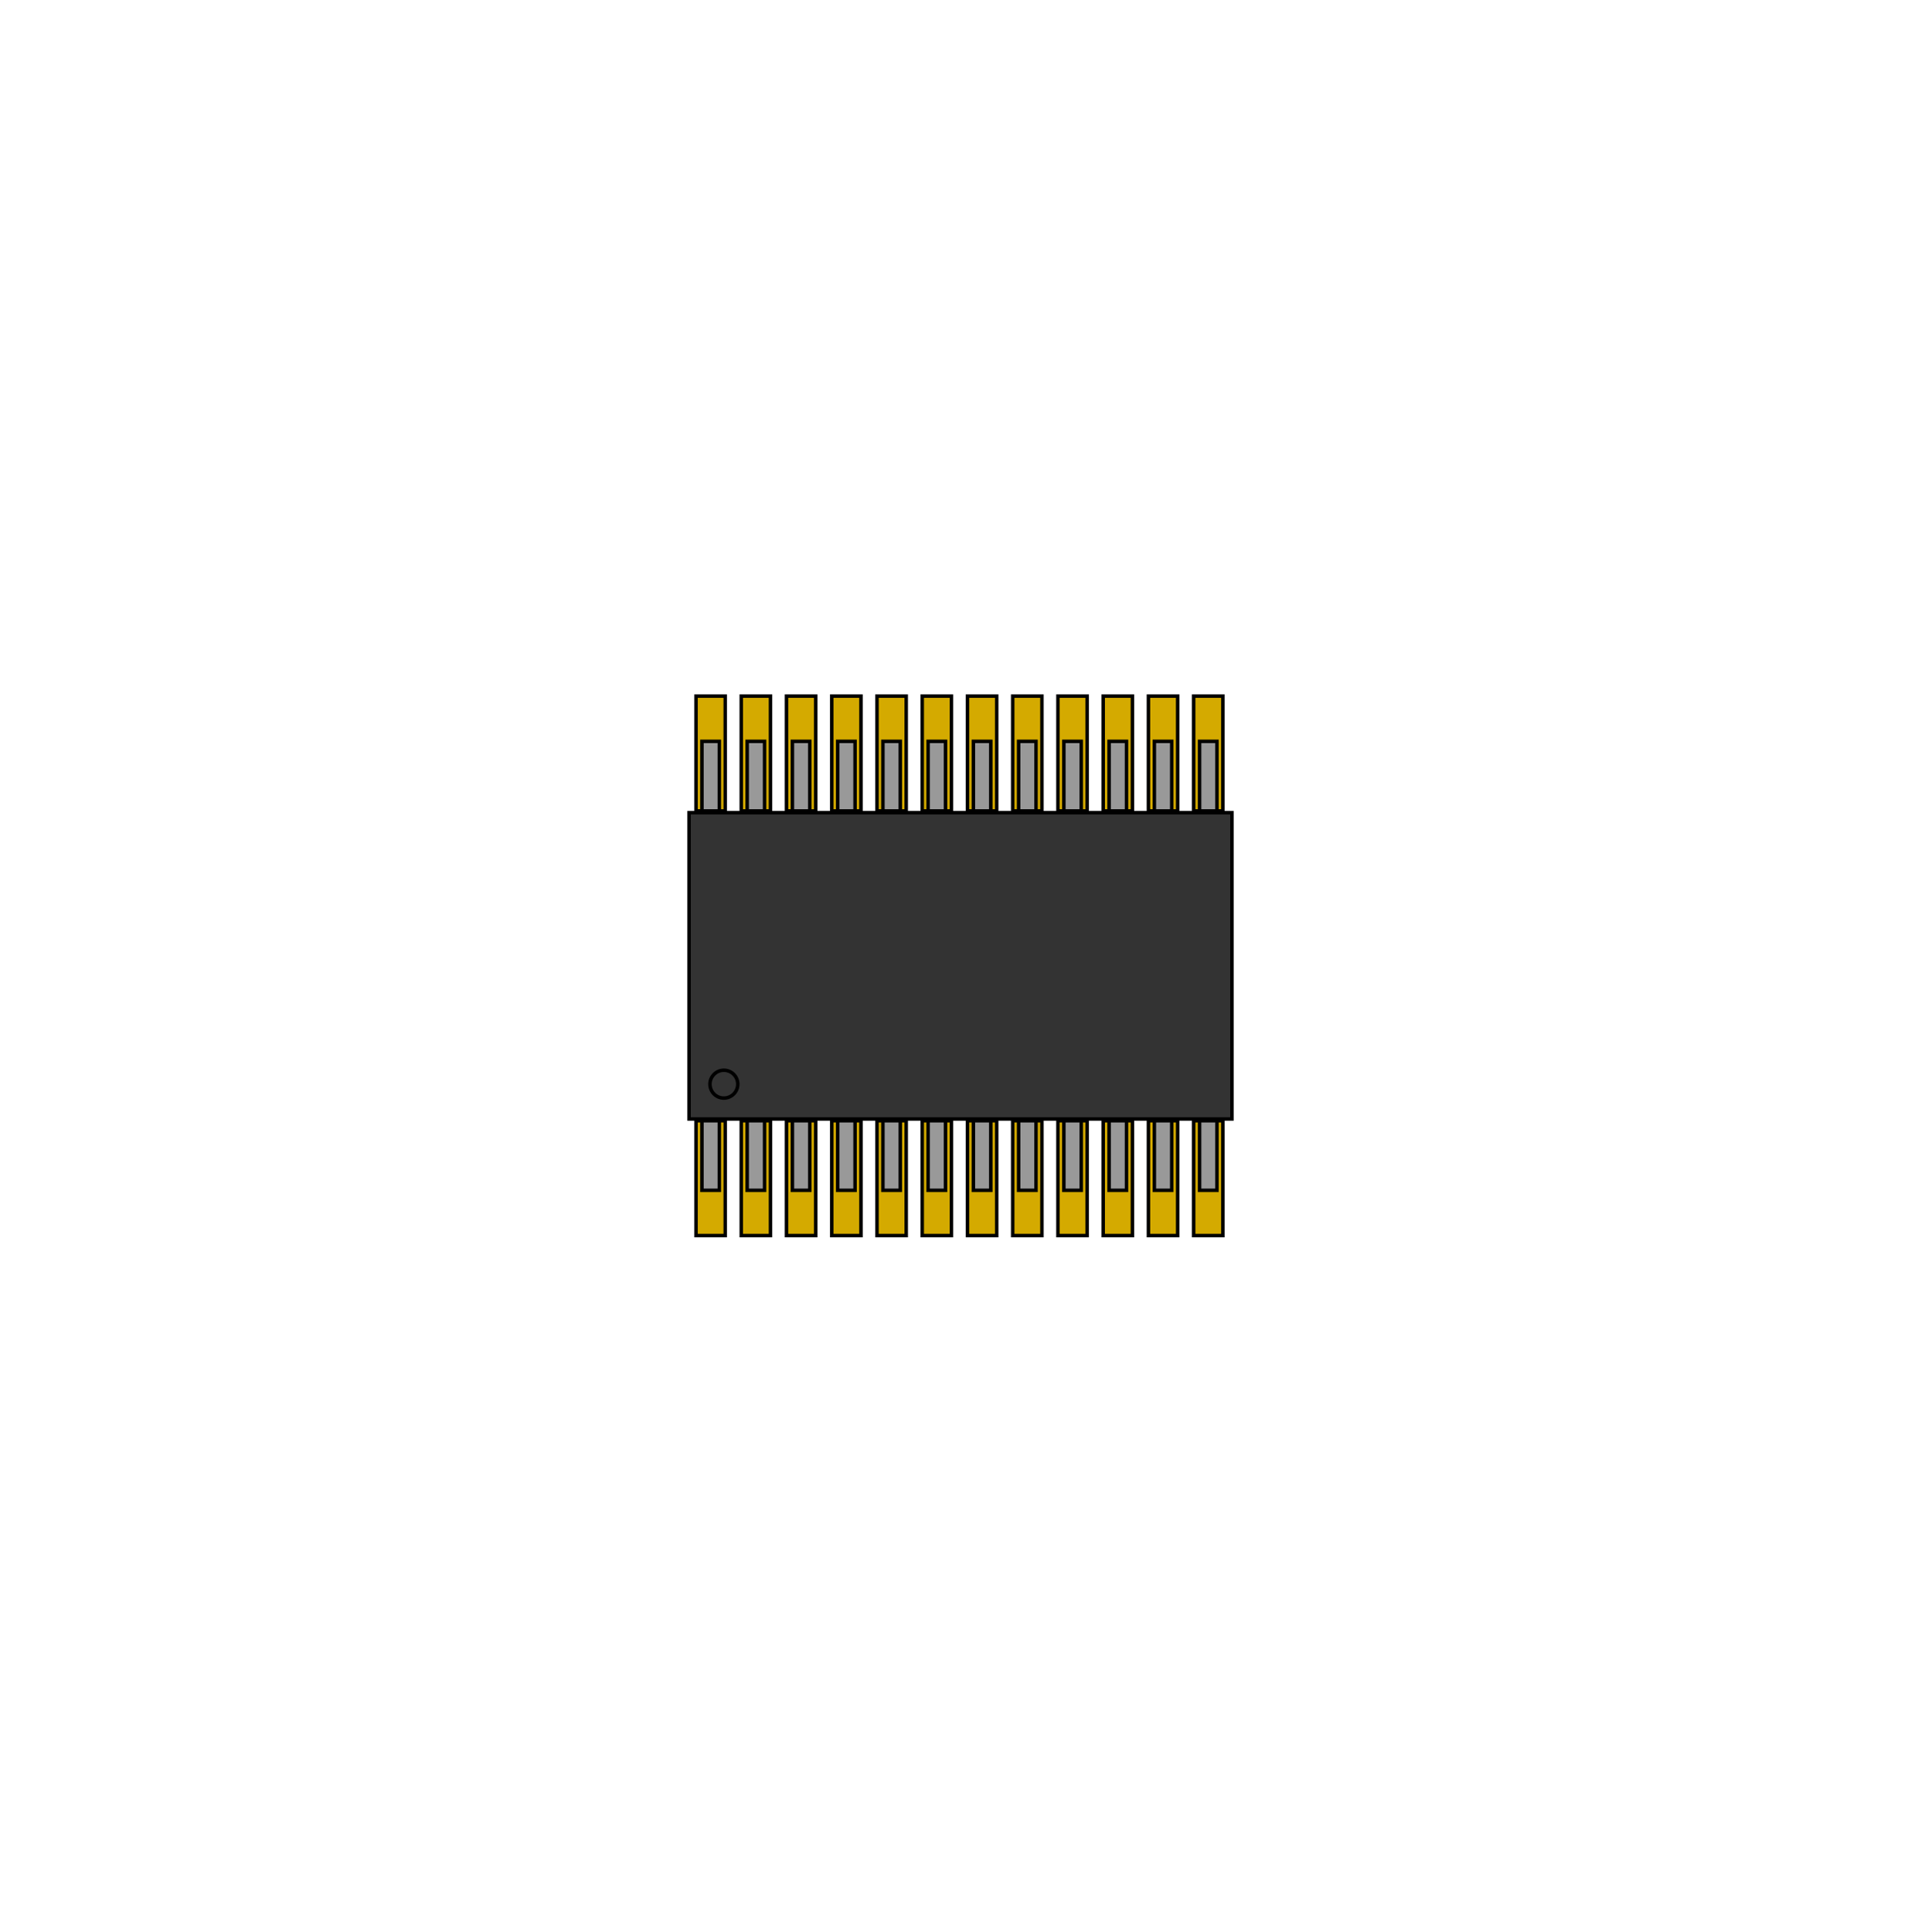 <?xml version="1.0" encoding="utf-8" ?>
<svg baseProfile="full" height="27.75" version="1.1" width="27.6" xmlns="http://www.w3.org/2000/svg" xmlns:ev="http://www.w3.org/2001/xml-events" xmlns:xlink="http://www.w3.org/1999/xlink"><defs /><g id="pads"><rect fill="#D4AA00" height="1.65" stroke="black" stroke-width="0.05" width="0.42" x="10.0" y="10" /><rect fill="#D4AA00" height="1.65" stroke="black" stroke-width="0.05" width="0.42" x="10.65" y="10" /><rect fill="#D4AA00" height="1.65" stroke="black" stroke-width="0.05" width="0.42" x="11.3" y="10" /><rect fill="#D4AA00" height="1.65" stroke="black" stroke-width="0.05" width="0.42" x="11.95" y="10" /><rect fill="#D4AA00" height="1.65" stroke="black" stroke-width="0.05" width="0.42" x="12.6" y="10" /><rect fill="#D4AA00" height="1.65" stroke="black" stroke-width="0.05" width="0.42" x="13.25" y="10" /><rect fill="#D4AA00" height="1.65" stroke="black" stroke-width="0.05" width="0.42" x="13.9" y="10" /><rect fill="#D4AA00" height="1.65" stroke="black" stroke-width="0.05" width="0.42" x="14.55" y="10" /><rect fill="#D4AA00" height="1.65" stroke="black" stroke-width="0.05" width="0.42" x="15.2" y="10" /><rect fill="#D4AA00" height="1.65" stroke="black" stroke-width="0.05" width="0.42" x="15.85" y="10" /><rect fill="#D4AA00" height="1.65" stroke="black" stroke-width="0.05" width="0.42" x="16.5" y="10" /><rect fill="#D4AA00" height="1.65" stroke="black" stroke-width="0.05" width="0.42" x="17.15" y="10" /><rect fill="#D4AA00" height="1.65" stroke="black" stroke-width="0.05" width="0.42" x="10.0" y="16.1" /><rect fill="#D4AA00" height="1.65" stroke="black" stroke-width="0.05" width="0.42" x="10.65" y="16.1" /><rect fill="#D4AA00" height="1.65" stroke="black" stroke-width="0.05" width="0.42" x="11.3" y="16.1" /><rect fill="#D4AA00" height="1.65" stroke="black" stroke-width="0.05" width="0.42" x="11.95" y="16.1" /><rect fill="#D4AA00" height="1.65" stroke="black" stroke-width="0.05" width="0.42" x="12.6" y="16.1" /><rect fill="#D4AA00" height="1.65" stroke="black" stroke-width="0.05" width="0.42" x="13.25" y="16.1" /><rect fill="#D4AA00" height="1.65" stroke="black" stroke-width="0.05" width="0.42" x="13.9" y="16.1" /><rect fill="#D4AA00" height="1.65" stroke="black" stroke-width="0.05" width="0.42" x="14.55" y="16.1" /><rect fill="#D4AA00" height="1.65" stroke="black" stroke-width="0.05" width="0.42" x="15.2" y="16.1" /><rect fill="#D4AA00" height="1.65" stroke="black" stroke-width="0.05" width="0.42" x="15.85" y="16.1" /><rect fill="#D4AA00" height="1.65" stroke="black" stroke-width="0.05" width="0.42" x="16.5" y="16.1" /><rect fill="#D4AA00" height="1.65" stroke="black" stroke-width="0.05" width="0.42" x="17.15" y="16.1" /><rect fill="#D4AA00" height="3.0" stroke="black" stroke-width="0.05" width="4.32" x="11.64" y="12.375" /></g><g id="part"><rect fill="#999999" height="1.0" stroke="black" stroke-width="0.05" width="0.25" x="10.085" y="10.65" /><rect fill="#999999" height="1.0" stroke="black" stroke-width="0.05" width="0.25" x="10.735" y="10.65" /><rect fill="#999999" height="1.0" stroke="black" stroke-width="0.05" width="0.25" x="11.385" y="10.65" /><rect fill="#999999" height="1.0" stroke="black" stroke-width="0.05" width="0.25" x="12.035" y="10.65" /><rect fill="#999999" height="1.0" stroke="black" stroke-width="0.05" width="0.25" x="12.685" y="10.65" /><rect fill="#999999" height="1.0" stroke="black" stroke-width="0.05" width="0.25" x="13.335" y="10.65" /><rect fill="#999999" height="1.0" stroke="black" stroke-width="0.05" width="0.25" x="13.985" y="10.65" /><rect fill="#999999" height="1.0" stroke="black" stroke-width="0.05" width="0.25" x="14.635" y="10.65" /><rect fill="#999999" height="1.0" stroke="black" stroke-width="0.05" width="0.25" x="15.285" y="10.65" /><rect fill="#999999" height="1.0" stroke="black" stroke-width="0.05" width="0.25" x="15.935" y="10.65" /><rect fill="#999999" height="1.0" stroke="black" stroke-width="0.05" width="0.25" x="16.585" y="10.65" /><rect fill="#999999" height="1.0" stroke="black" stroke-width="0.05" width="0.25" x="17.235" y="10.65" /><rect fill="#999999" height="1.0" stroke="black" stroke-width="0.05" width="0.25" x="10.085" y="16.1" /><rect fill="#999999" height="1.0" stroke="black" stroke-width="0.05" width="0.25" x="10.735" y="16.1" /><rect fill="#999999" height="1.0" stroke="black" stroke-width="0.05" width="0.25" x="11.385" y="16.1" /><rect fill="#999999" height="1.0" stroke="black" stroke-width="0.05" width="0.25" x="12.035" y="16.1" /><rect fill="#999999" height="1.0" stroke="black" stroke-width="0.05" width="0.25" x="12.685" y="16.1" /><rect fill="#999999" height="1.0" stroke="black" stroke-width="0.05" width="0.25" x="13.335" y="16.1" /><rect fill="#999999" height="1.0" stroke="black" stroke-width="0.05" width="0.25" x="13.985" y="16.1" /><rect fill="#999999" height="1.0" stroke="black" stroke-width="0.05" width="0.25" x="14.635" y="16.1" /><rect fill="#999999" height="1.0" stroke="black" stroke-width="0.05" width="0.25" x="15.285" y="16.1" /><rect fill="#999999" height="1.0" stroke="black" stroke-width="0.05" width="0.25" x="15.935" y="16.1" /><rect fill="#999999" height="1.0" stroke="black" stroke-width="0.05" width="0.25" x="16.585" y="16.1" /><rect fill="#999999" height="1.0" stroke="black" stroke-width="0.05" width="0.25" x="17.235" y="16.1" /><rect fill="#333333" height="4.4" stroke="black" stroke-width="0.05" width="7.8" x="9.9" y="11.675" /><circle cx="10.4" cy="15.575" fill="#333333" r="0.2" stroke="black" stroke-width="0.05" /></g></svg>